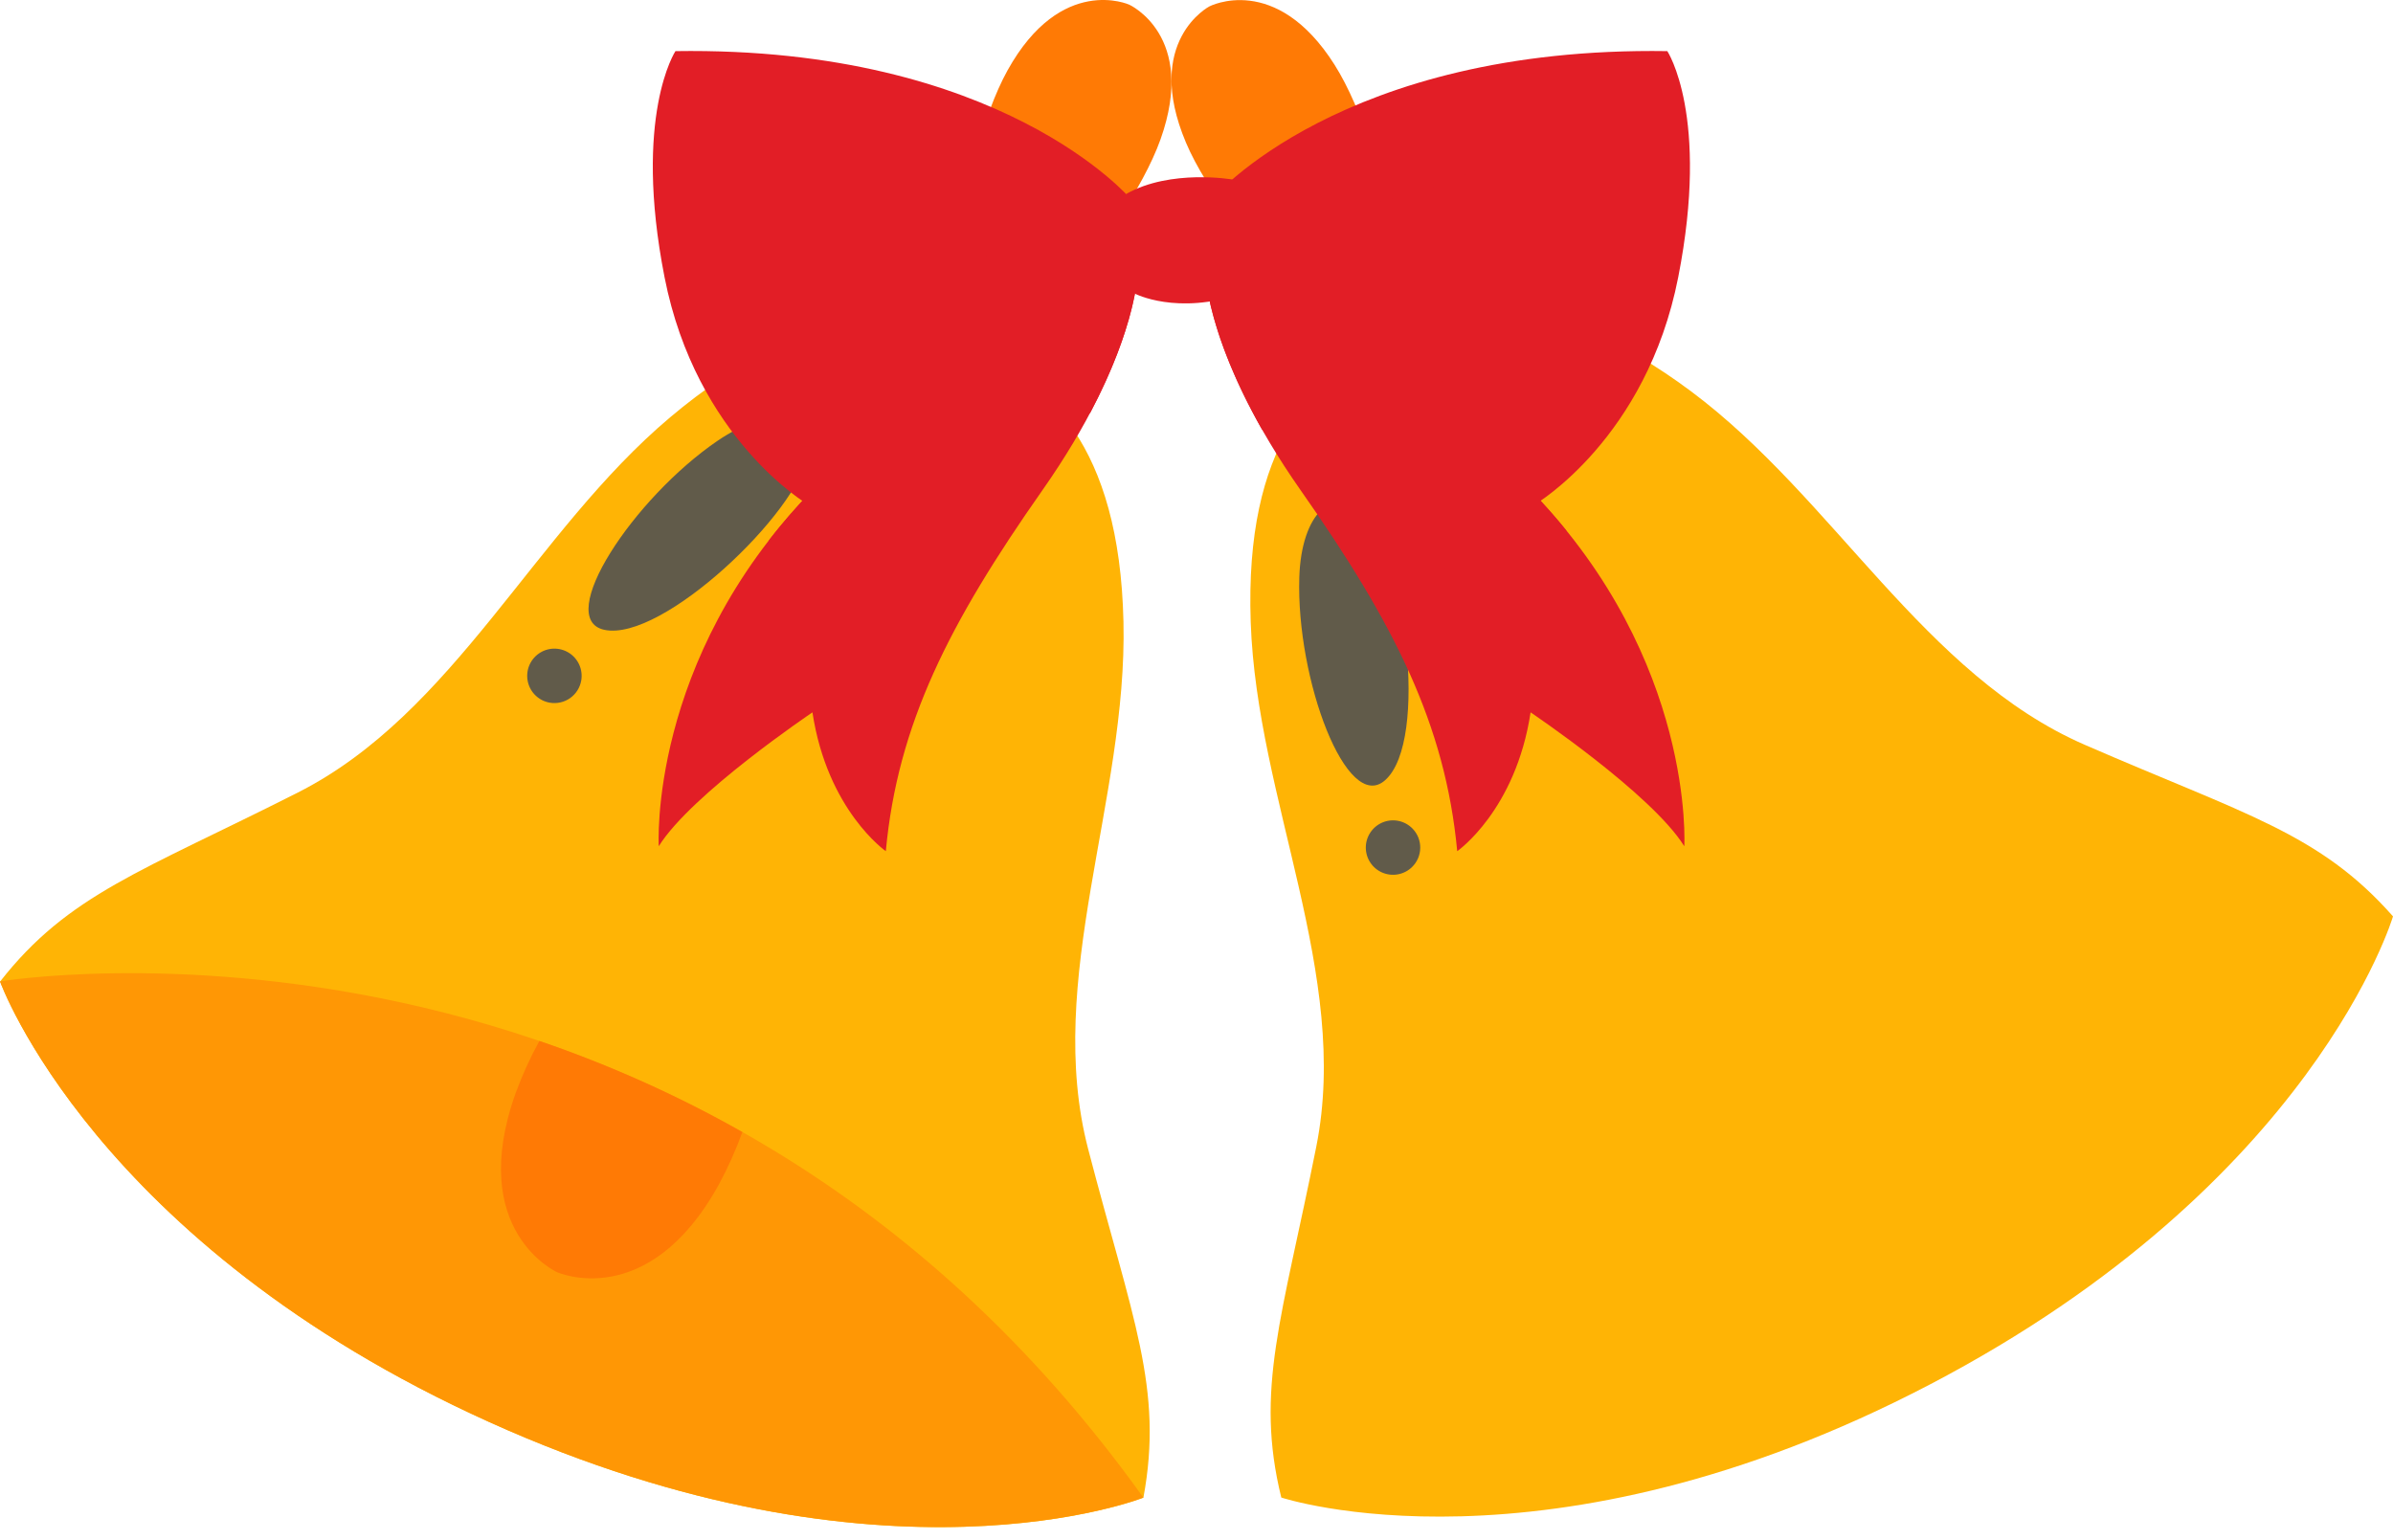 <svg width="129" height="83" viewBox="0 0 129 83" fill="none" xmlns="http://www.w3.org/2000/svg">
<path d="M62.561 7.511C64.551 1.912 60.875 0.252 60.875 0.252C60.875 0.252 57.206 -1.408 54.316 3.789C51.577 8.722 50.515 20.221 50.515 20.221L51.355 21.338L52.749 21.23C52.749 21.23 60.67 12.829 62.561 7.511Z" fill="#FF7A05"/>
<path d="M58.661 61.953C56.276 52.807 60.783 43.125 60.563 33.52C60.343 23.916 56.394 20.588 52.492 18.825C48.59 17.063 43.478 16.303 36.13 22.494C28.781 28.685 24.496 38.453 16.062 42.724C7.627 46.994 3.694 48.205 0.005 52.917C0.005 52.917 5.077 67.053 26.38 76.67C47.682 86.288 61.638 80.743 61.638 80.743C62.73 74.854 61.042 71.097 58.661 61.953Z" fill="#FFB405"/>
<path d="M26.376 76.665C47.677 86.282 61.635 80.737 61.635 80.737C37.261 46.693 0 52.911 0 52.911C0 52.911 5.074 67.047 26.376 76.665Z" fill="#FF9705"/>
<g style="mix-blend-mode:screen">
<g style="mix-blend-mode:screen">
<path d="M38.679 23.765C41.532 21.819 43.834 22.289 43.509 24.561C43.08 27.552 35.719 34.628 32.577 33.955C29.858 33.365 34.129 26.871 38.679 23.765Z" fill="#615B4A"/>
</g>
</g>
<g style="mix-blend-mode:screen">
<g style="mix-blend-mode:screen">
<path d="M31.335 36.677C31.382 36.392 31.344 36.098 31.225 35.834C31.106 35.57 30.911 35.346 30.666 35.193C30.42 35.039 30.134 34.962 29.845 34.97C29.555 34.978 29.274 35.072 29.038 35.24C28.801 35.408 28.62 35.642 28.516 35.912C28.413 36.183 28.392 36.478 28.456 36.761C28.52 37.043 28.666 37.301 28.876 37.5C29.086 37.7 29.35 37.833 29.636 37.883C29.827 37.916 30.022 37.911 30.211 37.868C30.4 37.825 30.578 37.746 30.736 37.634C30.894 37.522 31.028 37.379 31.131 37.215C31.234 37.051 31.303 36.868 31.335 36.677Z" fill="#615B4A"/>
</g>
</g>
<path d="M29.077 56.12C28.578 57.026 28.149 57.969 27.793 58.941C25.146 66.383 30.027 68.584 30.027 68.584C30.027 68.584 34.908 70.785 38.735 63.89C39.234 62.971 39.663 62.016 40.019 61.032C36.532 59.059 32.868 57.414 29.077 56.12Z" fill="#FF7A05"/>
<path d="M63.93 7.683C61.618 2.21 65.193 0.346 65.193 0.346C65.193 0.346 68.769 -1.523 71.946 3.497C74.963 8.267 76.688 19.684 76.688 19.684L75.913 20.849L74.514 20.819C74.514 20.819 66.122 12.884 63.93 7.683Z" fill="#FF7A05"/>
<path d="M70.959 61.81C72.806 52.543 67.754 43.136 67.422 33.537C67.09 23.938 70.84 20.386 74.637 18.401C78.434 16.417 83.491 15.364 91.183 21.114C98.874 26.865 103.717 36.382 112.382 40.153C121.048 43.925 125.04 44.912 129 49.404C129 49.404 124.75 63.809 104.038 74.638C83.326 85.466 69.071 80.735 69.071 80.735C67.64 74.924 69.11 71.077 70.959 61.81Z" fill="#FFB405"/>
<g style="mix-blend-mode:screen">
<g style="mix-blend-mode:screen">
<path d="M70.042 31.123C70.152 27.672 71.887 26.089 73.527 27.691C75.69 29.8 77.067 39.919 74.672 42.059C72.601 43.912 69.867 36.63 70.042 31.123Z" fill="#615B4A"/>
</g>
</g>
<g style="mix-blend-mode:screen">
<g style="mix-blend-mode:screen">
<path d="M76.143 44.668C75.94 44.461 75.68 44.318 75.397 44.258C75.113 44.198 74.818 44.224 74.549 44.331C74.28 44.439 74.049 44.624 73.885 44.863C73.721 45.102 73.631 45.384 73.627 45.673C73.623 45.963 73.704 46.248 73.862 46.491C74.019 46.734 74.245 46.926 74.511 47.041C74.777 47.156 75.071 47.19 75.356 47.138C75.641 47.086 75.905 46.951 76.113 46.75C76.253 46.615 76.364 46.455 76.441 46.277C76.518 46.099 76.559 45.908 76.561 45.715C76.564 45.521 76.528 45.329 76.457 45.149C76.385 44.97 76.278 44.806 76.143 44.668Z" fill="#615B4A"/>
</g>
</g>
<path d="M60.897 13.872L61.327 14.729C61.327 14.729 61.218 19.271 56.19 26.434C51.162 33.597 48.387 39.047 47.752 45.889C47.752 45.889 44.599 43.697 43.797 38.405C43.797 38.405 37.276 42.789 35.512 45.621C35.512 45.621 34.925 35.626 43.689 26.544C52.454 17.462 56.931 12.834 56.931 12.834L60.897 13.872Z" fill="#E21E26"/>
<g style="mix-blend-mode:multiply">
<g style="mix-blend-mode:multiply">
<path d="M52.934 20.707C52.934 20.707 46.598 23.879 45.78 33.054C45.773 33.062 52.026 28.892 52.934 20.707Z" fill="#E21E26"/>
</g>
</g>
<path d="M65.406 13.873L64.981 14.729C64.981 14.729 65.089 19.271 70.117 26.434C75.145 33.597 77.913 39.051 78.555 45.889C78.555 45.889 81.708 43.697 82.51 38.405C82.51 38.405 89.031 42.789 90.796 45.622C90.796 45.622 91.383 35.626 82.618 26.544C73.853 17.462 69.383 12.831 69.383 12.831L65.406 13.873Z" fill="#E21E26"/>
<g style="mix-blend-mode:multiply">
<g style="mix-blend-mode:multiply">
<path d="M73.369 20.707C73.369 20.707 79.705 23.879 80.523 33.054C80.531 33.062 74.277 28.892 73.369 20.707Z" fill="#E21E26"/>
</g>
</g>
<g style="mix-blend-mode:multiply">
<g style="mix-blend-mode:multiply">
<path d="M84.454 28.622C83.893 27.925 83.282 27.231 82.62 26.54C78.361 22.126 75.12 18.771 72.898 16.477L68.209 14.966C68.209 14.966 66.224 14.212 65.364 13.951L64.981 14.729C64.981 14.729 65.058 17.912 68.028 23.149C71.052 25.15 76.416 27.786 84.454 28.622Z" fill="#E21E26"/>
</g>
</g>
<g style="mix-blend-mode:multiply">
<g style="mix-blend-mode:multiply">
<path d="M61.327 14.729L60.914 13.906C59.755 13.878 57.651 14.01 57.651 14.01L54.42 15.425C52.243 17.68 48.666 21.385 43.687 26.541C42.891 27.368 42.139 28.237 41.437 29.145C50.038 28.01 55.561 24.86 58.775 22.248C61.259 17.547 61.327 14.729 61.327 14.729Z" fill="#E21E26"/>
</g>
</g>
<path d="M60.945 10.719C60.945 10.719 53.996 2.489 36.412 2.756C36.412 2.756 34.114 6.231 35.823 14.942C37.533 23.654 43.528 27.181 43.528 27.181C43.528 27.181 54.11 23.974 61.321 14.729V12.323L60.945 10.719Z" fill="#E21E26"/>
<g style="mix-blend-mode:multiply">
<g style="mix-blend-mode:multiply">
<path d="M58.813 11.629C58.813 11.629 53.951 6.337 44.276 8.05C44.276 8.05 51.278 11.948 58.813 11.629Z" fill="#E21E26"/>
</g>
</g>
<g style="mix-blend-mode:multiply">
<g style="mix-blend-mode:multiply">
<path d="M58.813 12.636C58.813 12.636 49.3 12.689 43.313 21.241C43.313 21.258 50.583 22.799 58.813 12.636Z" fill="#E21E26"/>
</g>
</g>
<path d="M65.347 10.719C65.347 10.719 72.296 2.489 89.88 2.756C89.88 2.756 92.179 6.231 90.469 14.942C88.76 23.654 82.765 27.181 82.765 27.181C82.765 27.181 72.182 23.974 64.971 14.729V12.323L65.347 10.719Z" fill="#E21E26"/>
<g style="mix-blend-mode:multiply">
<g style="mix-blend-mode:multiply">
<path d="M67.49 11.629C67.49 11.629 72.353 6.337 82.027 8.047C82.027 8.05 75.026 11.948 67.49 11.629Z" fill="#E21E26"/>
</g>
</g>
<g style="mix-blend-mode:multiply">
<g style="mix-blend-mode:multiply">
<path d="M67.49 12.636C67.49 12.636 77.003 12.689 82.99 21.241C82.99 21.258 75.721 22.799 67.49 12.636Z" fill="#E21E26"/>
</g>
</g>
<path d="M66.43 9.677C66.43 9.677 63.11 9.097 60.709 10.457C60.709 10.457 59.912 12.474 61.18 15.831C61.18 15.831 63.436 17.015 66.938 15.831C66.938 15.831 68.185 12.636 66.43 9.677Z" fill="#E21E26"/>
<g style="mix-blend-mode:screen">
<g style="mix-blend-mode:screen">
<path d="M37.001 6.766C37.267 4.774 38.366 3.958 39.224 4.983C40.354 6.333 40.556 12.279 39.041 13.377C37.731 14.322 36.575 9.94 37.001 6.766Z" fill="#E21E26"/>
</g>
</g>
<g style="mix-blend-mode:screen">
<g style="mix-blend-mode:screen">
<path d="M39.74 14.967C39.634 14.834 39.492 14.735 39.33 14.683C39.168 14.631 38.995 14.628 38.832 14.674C38.668 14.721 38.522 14.815 38.412 14.944C38.302 15.074 38.233 15.233 38.214 15.401C38.194 15.57 38.225 15.741 38.303 15.892C38.38 16.043 38.501 16.168 38.649 16.25C38.798 16.333 38.967 16.37 39.137 16.356C39.306 16.342 39.467 16.278 39.6 16.172C39.778 16.031 39.892 15.825 39.919 15.599C39.945 15.373 39.88 15.146 39.74 14.967Z" fill="#E21E26"/>
</g>
</g>
</svg>
